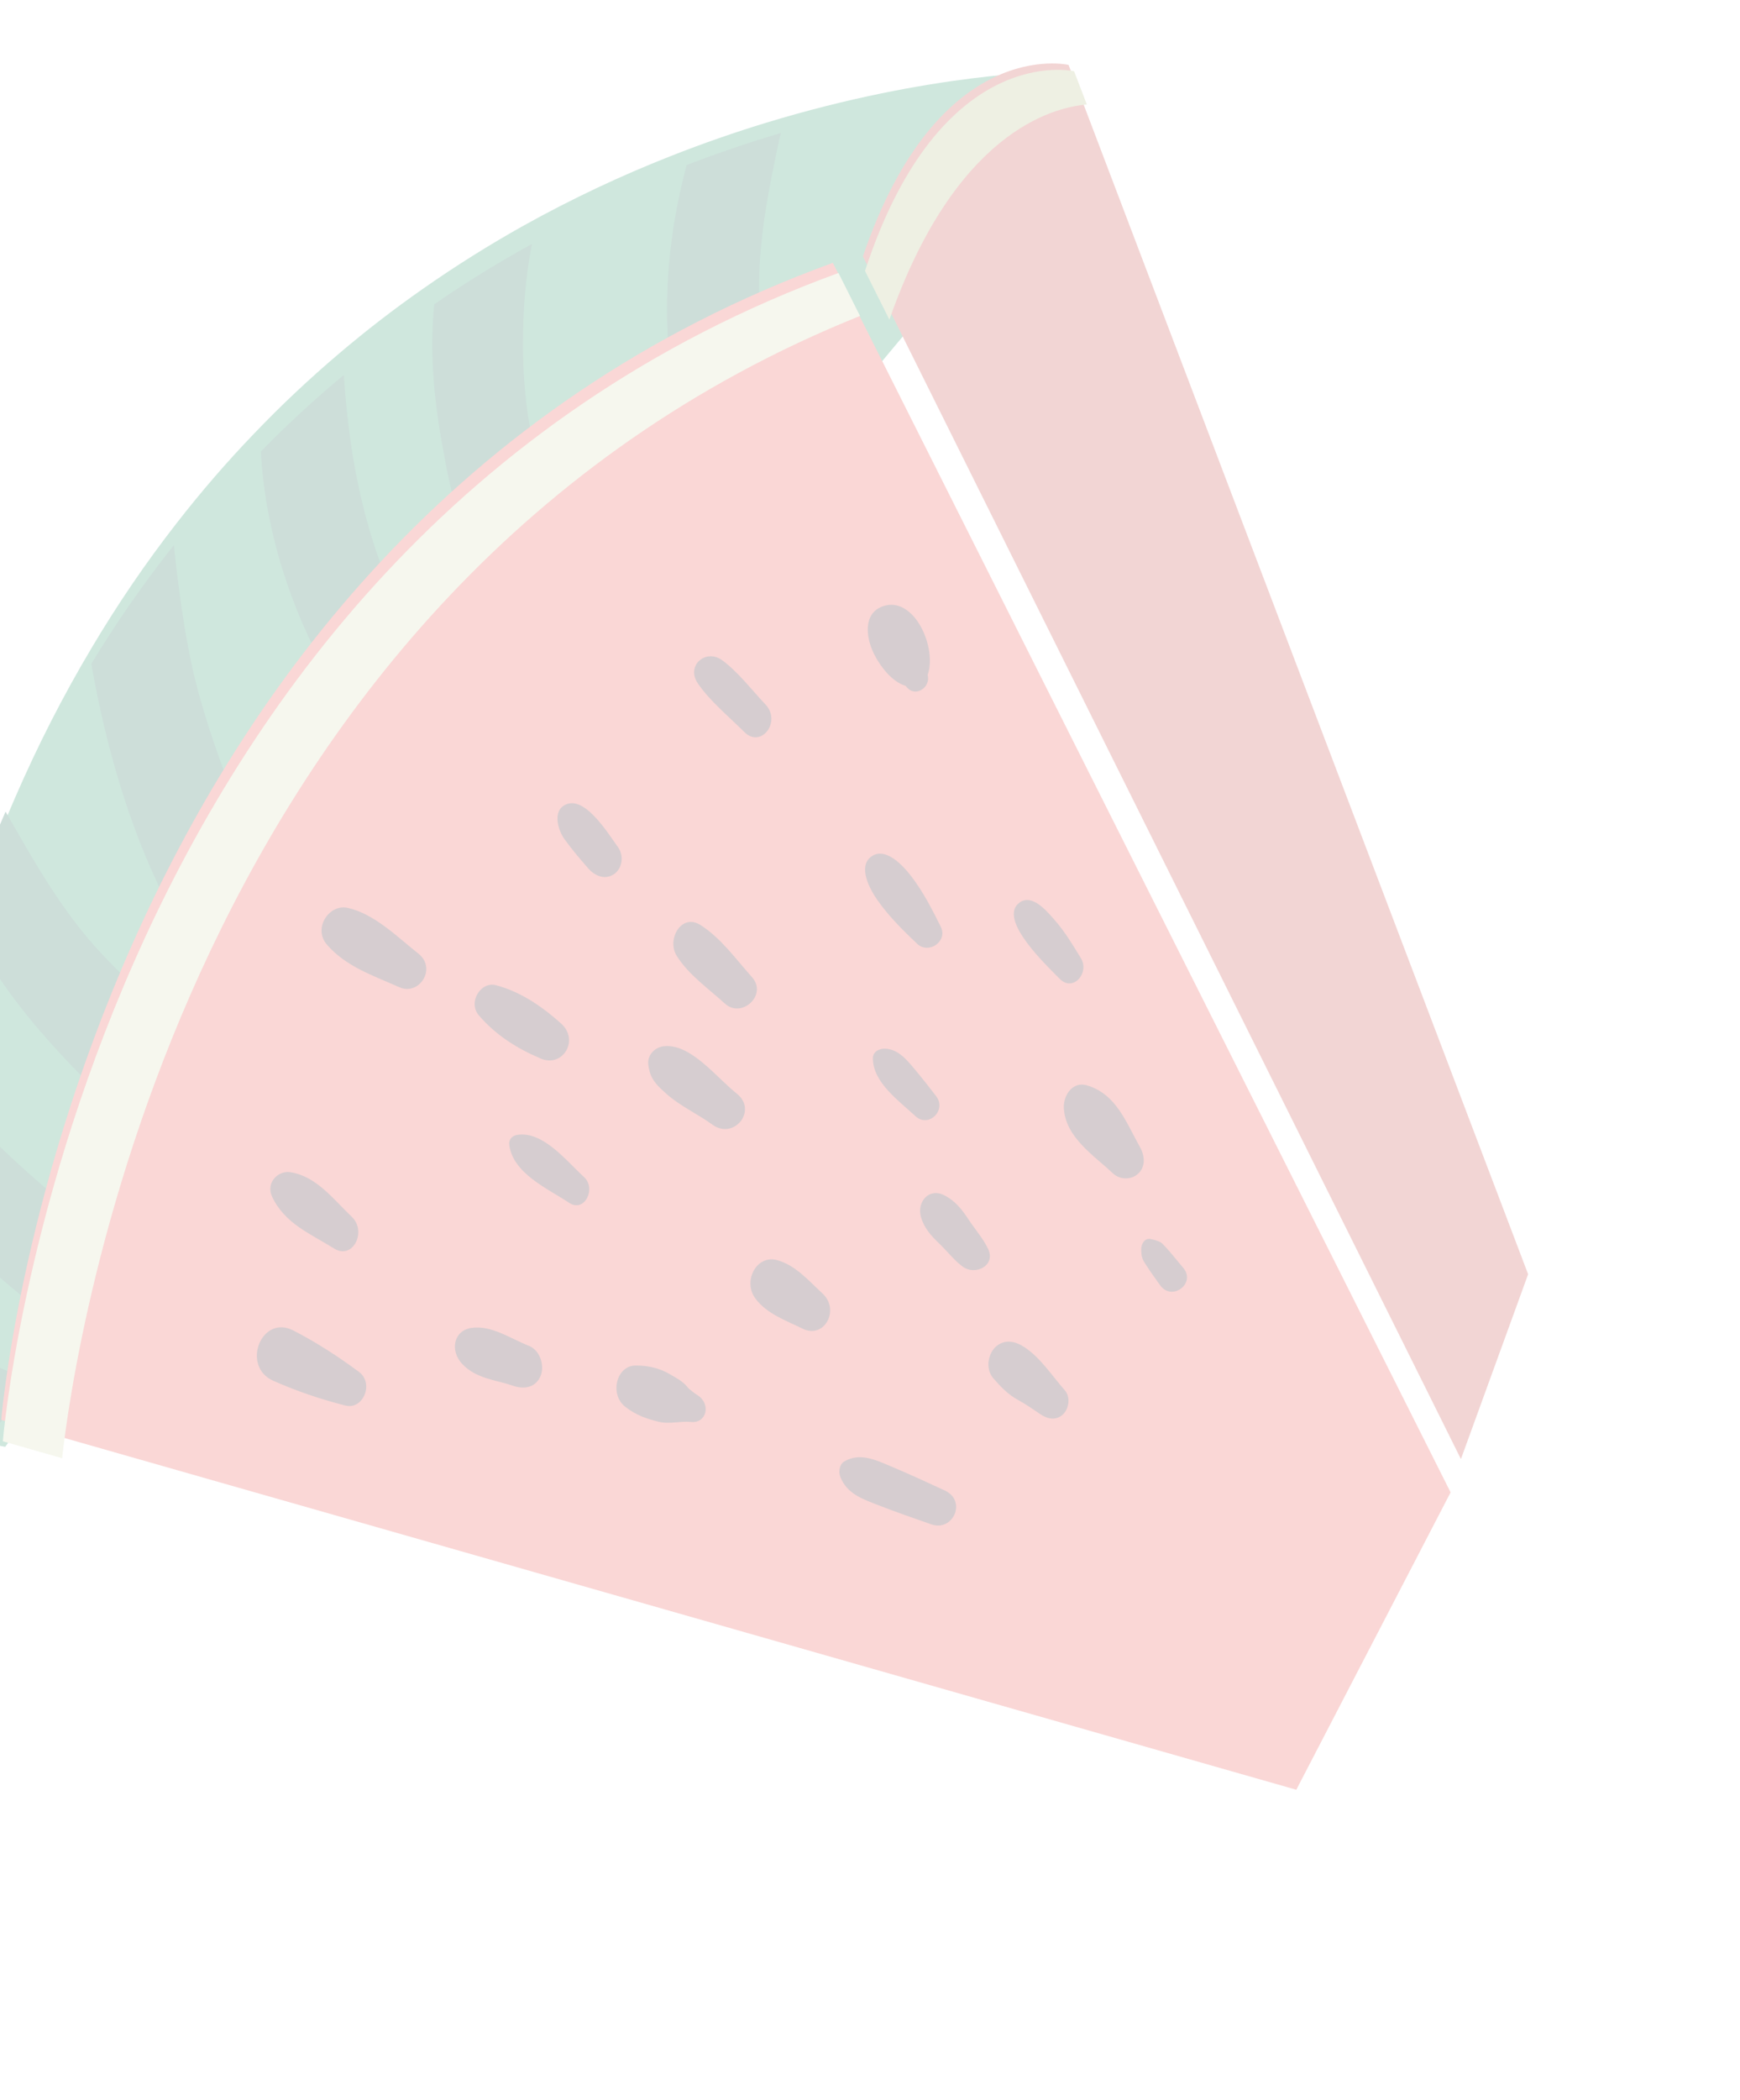 <svg width="276" height="333" viewBox="0 0 276 333" fill="none" xmlns="http://www.w3.org/2000/svg">
<g opacity="0.2">
<path d="M-19.46 225.588C-19.326 223.319 -19.172 221.063 -19.014 218.834C-18.667 214.409 -18.267 210.053 -17.782 205.81C-16.971 198.49 -15.952 191.445 -14.747 184.675C-13.599 178.26 -12.295 172.078 -10.831 166.13C-8.949 158.454 -6.813 151.16 -4.448 144.235C-2.364 138.09 -0.101 132.23 2.317 126.648C6.035 118.065 10.124 110.121 14.506 102.775C14.506 102.775 14.506 102.775 14.511 102.763C18.726 95.661 23.226 89.109 27.926 83.069C31.898 77.953 36.017 73.206 40.251 68.802C44.649 64.195 49.176 59.965 53.76 56.075C58.121 52.369 62.523 48.983 66.967 45.873C72.265 42.154 77.583 38.843 82.859 35.88C90.843 31.425 98.718 27.766 106.268 24.794C111.561 22.703 116.686 20.936 121.574 19.448C147.697 11.489 166.931 11.403 166.931 11.403L158.627 34.884L34.481 183.475L23.977 197.819L14.209 211.143L8.541 218.892L0.93 229.264L0.835 229.4L-19.46 225.588Z" fill="#0E8857"/>
<path d="M109.823 71.839C104.427 58.465 105.08 42.298 108.163 29.178C108.39 28.191 108.638 27.187 108.918 26.172C114.092 24.176 119.101 22.496 123.88 21.086C123.739 21.578 123.609 22.076 123.506 22.577C122.046 29.536 120.658 36.283 120.44 43.555C120.218 50.838 121.098 57.891 122.583 65.143C123.763 70.959 122.607 78.114 115.51 76.754C112.998 76.269 110.81 74.308 109.823 71.839Z" fill="#035841"/>
<path d="M79.516 90.833C72.87 86.506 71.506 77.918 70.146 70.514C68.801 63.173 68.138 55.529 68.883 48.244C74.048 44.68 79.235 41.51 84.381 38.68C83.64 42.493 83.196 46.415 83.041 50.333C82.784 56.698 83.072 63.162 84.401 69.548C85.761 76.059 89.199 81.496 87.575 87.937C86.797 91.034 82.225 92.59 79.516 90.833Z" fill="#035841"/>
<path d="M54.087 110.401C46.934 99.152 42.099 85.182 41.376 71.595C45.662 67.196 50.072 63.162 54.538 59.457C55.482 74.114 58.404 88.108 66.058 101.827C71.006 110.698 59.783 119.365 54.087 110.401Z" fill="#035841"/>
<path d="M37.119 158.549C26.056 146.819 19.629 128.899 16.141 113.522C15.546 110.897 14.984 108.126 14.488 105.252C14.488 105.252 14.488 105.252 14.492 105.241C18.613 98.447 23.008 92.186 27.595 86.42C27.668 87.413 27.773 88.396 27.888 89.383C28.746 96.359 29.716 103.53 31.636 110.366C33.604 117.417 36.091 124.062 38.974 130.799C41.827 137.479 46.024 143.452 48.942 150.071C52.168 157.337 42.819 164.6 37.119 158.549Z" fill="#035841"/>
<path d="M11.614 169.237C6.532 163.991 1.847 158.367 -2.046 152.124C-3.341 150.034 -4.565 147.94 -5.693 145.81C-3.67 139.825 -1.47 134.12 0.882 128.687C1.824 130.322 2.739 131.915 3.615 133.434C7.145 139.593 11.091 145.808 15.917 151.007C20.892 156.349 26.324 160.777 31.654 165.665C36.149 169.8 37.188 177.761 31.219 179.917C24.321 182.392 16.318 174.084 11.614 169.237Z" fill="#035841"/>
<path d="M11.411 211.524C7.943 209.246 4.676 206.488 1.799 204.106C-3.807 199.446 -9.042 194.475 -13.981 189.029C-15.06 187.832 -16.128 186.601 -17.185 185.347C-16.084 179.061 -14.828 173.004 -13.413 167.178C-9.702 171.699 -5.894 176.115 -1.686 180.208C3.011 184.769 7.865 189.174 13.078 193.054C15.624 194.95 18.356 196.663 20.961 198.518L11.411 211.524Z" fill="#035841"/>
<path d="M-22.537 218.838C-22.218 214.448 -21.847 210.127 -21.391 205.918C-20.485 206.502 -19.58 207.086 -18.676 207.641C-11.054 212.378 -3.101 215.308 4.776 219.068L-2.708 229.315C-9.643 226.927 -16.545 222.934 -22.537 218.838Z" fill="#035841"/>
<path d="M230.095 236.623L205.621 283.774L0.196 225.139C0.196 225.139 11.526 85.447 132.107 41.675L230.095 236.623Z" fill="#E43730"/>
<path d="M0.451 228.524C0.451 228.524 11.806 87.502 132.998 43.281L136.416 50.094C28.681 93.383 11.694 214.598 9.849 231.211L0.451 228.524Z" fill="#D1D9AA"/>
<path d="M231.732 231.344L242.393 202.037L169.494 10.289C169.494 10.289 148.854 5.43 136.872 40.66L231.732 231.344Z" fill="#BF2E28"/>
<path d="M141.077 50.68L137.207 42.949C149.194 6.352 170.372 11.297 170.372 11.297L172.396 16.57C166.851 17.032 151.462 21.073 141.077 50.68Z" fill="#AAB574"/>
<path d="M54.791 222.859C57.595 223.574 59.395 219.334 56.918 217.505C53.555 215.02 50.203 212.85 46.521 210.953C41.454 208.341 38.19 216.644 43.35 218.931C47.126 220.602 50.86 221.856 54.791 222.859Z" fill="#340414"/>
<path d="M104.445 225.419C106.236 225.861 107.848 225.28 109.61 225.46C112.098 225.714 112.812 222.597 110.655 221.226C110.264 220.978 109.376 220.339 109.074 219.963C108.308 219.007 107.307 218.51 106.298 217.91C104.582 216.886 102.681 216.498 100.802 216.512C97.769 216.534 96.661 221.077 99.161 223.039C100.832 224.353 102.475 224.934 104.445 225.419Z" fill="#340414"/>
<path d="M127.29 210.66C130.746 212.378 133.284 207.694 130.468 205.091C128.23 203.024 126.162 200.58 123.229 199.792C119.978 198.919 117.803 203.164 119.804 205.862C121.644 208.349 124.681 209.364 127.29 210.66Z" fill="#340414"/>
<path d="M156.701 197.948C155.896 196.32 154.691 194.947 153.687 193.436C152.575 191.76 151.512 190.366 149.703 189.482C147.291 188.3 145.383 190.642 146.096 193.019C146.605 194.713 147.677 195.93 148.926 197.118C150.182 198.312 151.349 199.839 152.726 200.847C154.703 202.292 158.049 200.67 156.701 197.948Z" fill="#340414"/>
<path d="M180.268 186.312C181.705 185.271 181.693 183.424 180.821 181.874C178.6 177.924 177.069 173.456 172.386 172.084C170.14 171.426 168.638 173.672 168.747 175.698C168.996 180.334 173.507 183.186 176.518 186.032C177.57 187.028 179.212 187.074 180.268 186.312Z" fill="#340414"/>
<path d="M168.381 224.456C169.478 223.659 169.948 221.63 168.88 220.416C166.864 218.126 165.089 215.345 162.575 213.654C161.147 212.696 159.595 212.312 158.195 213.329C156.772 214.362 156.194 216.949 157.552 218.522C158.717 219.871 159.906 221.11 161.463 221.961C162.684 222.628 163.813 223.407 164.974 224.201C166.078 224.959 167.3 225.241 168.381 224.456Z" fill="#340414"/>
<path d="M139.226 238.618C142.046 239.717 144.889 240.703 147.734 241.698C151.176 242.901 153.413 237.969 149.863 236.327C147.12 235.059 144.381 233.787 141.603 232.619C138.932 231.498 136.468 230.254 133.926 231.715C133.158 232.157 132.969 233.348 133.3 234.186C134.35 236.853 136.83 237.686 139.226 238.618Z" fill="#340414"/>
<path d="M187.712 201.06C186.999 200.203 186.284 199.344 185.571 198.487C185.21 198.054 184.808 197.648 184.425 197.236C183.99 196.768 183.207 196.643 182.645 196.481C181.629 196.191 181 197.188 181.026 198.089C181.04 198.589 181.032 199.08 181.225 199.567C181.425 200.069 181.797 200.558 182.087 201.014C182.678 201.951 183.364 202.844 184 203.752C185.868 206.423 189.74 203.494 187.712 201.06Z" fill="#340414"/>
<path d="M119.29 154.946C116.702 152.052 114.385 148.758 111.133 146.68C108.07 144.721 105.703 148.953 107.354 151.578C109.246 154.584 112.402 156.769 114.98 159.122C117.656 161.562 121.785 157.736 119.29 154.946Z" fill="#340414"/>
<path d="M92.624 186.613C89.763 183.996 86.09 179.26 81.992 179.952C81.229 180.08 80.664 180.684 80.781 181.551C81.397 186.11 86.952 188.491 90.281 190.715C92.702 192.33 94.639 188.456 92.624 186.613Z" fill="#340414"/>
<path d="M55.823 192.957C52.845 190.114 50.2 186.519 46.071 185.862C44.075 185.544 42.149 187.566 43.147 189.712C45.151 194.017 49.249 195.615 52.974 197.945C56.006 199.84 58.206 195.231 55.823 192.957Z" fill="#340414"/>
<path d="M63.315 156.519C66.505 157.958 69.342 153.548 66.352 151.19C62.93 148.49 59.386 144.886 55.125 143.944C52.219 143.301 49.61 147.173 51.845 149.764C54.907 153.315 59.3 154.708 63.315 156.519Z" fill="#340414"/>
<path d="M116.845 173.377C113.622 170.836 109.503 165.346 105.229 165.896C103.839 166.076 102.564 167.352 102.854 168.955C102.855 168.963 102.855 168.971 102.857 168.979C102.86 168.995 102.858 169.01 102.861 169.026C102.861 169.02 102.862 169.017 102.862 169.011C102.889 169.229 102.929 169.444 102.994 169.659C103.349 171.34 104.494 172.354 105.723 173.448C107.891 175.377 110.668 176.622 113.002 178.32C116.413 180.802 120.251 176.062 116.845 173.377Z" fill="#340414"/>
<path d="M149.218 146.922C147.821 144.136 146.465 141.443 144.563 138.961C143.241 137.238 140.445 134.197 138.212 135.81C135.99 137.417 138.013 141.081 139.244 142.813C141.067 145.379 143.219 147.491 145.474 149.642C147.287 151.37 150.395 149.267 149.218 146.922Z" fill="#340414"/>
<path d="M121.418 111.696C119.231 109.388 117.071 106.519 114.525 104.667C111.973 102.812 108.746 105.518 110.7 108.369C112.652 111.218 115.614 113.605 118.032 116.039C120.74 118.759 123.989 114.409 121.418 111.696Z" fill="#340414"/>
<path d="M97.462 138.553C98.724 137.639 99.008 135.655 97.995 134.271C96.388 132.07 92.448 125.549 89.299 127.827C87.755 128.945 88.535 131.654 89.536 133.052C90.702 134.679 91.99 136.173 93.3 137.678C94.425 138.973 96.077 139.558 97.462 138.553Z" fill="#340414"/>
<path d="M147.195 107.318C147.179 107.211 147.164 107.101 147.147 106.994C148.686 102.68 144.969 94.337 139.982 96.15C136.855 97.286 137.355 101.18 138.683 103.782C139.655 105.69 141.492 108.102 143.615 108.731C143.718 108.842 143.821 108.952 143.924 109.064C145.268 110.517 147.449 109.035 147.195 107.318Z" fill="#340414"/>
<path d="M81.386 219.723C83.163 220.336 85.014 220.012 85.767 218.115C86.405 216.507 85.66 214.083 83.901 213.392C80.929 212.225 77.957 210.071 74.746 210.555C71.965 210.976 71.325 214.142 73.311 216.257C75.529 218.62 78.61 218.764 81.386 219.723Z" fill="#340414"/>
<path d="M171.449 151.92C170.153 149.802 168.894 147.691 167.249 145.828C165.968 144.375 163.702 141.675 161.73 143.102C158.097 145.728 166.253 153.307 168.073 155.181C170.199 157.375 172.88 154.256 171.449 151.92Z" fill="#340414"/>
<path d="M148.493 173.806C147.399 172.379 146.294 170.976 145.144 169.598C143.866 168.065 142.507 166.401 140.488 166.275C139.583 166.219 138.461 166.658 138.459 167.791C138.449 171.635 142.617 174.559 145.212 176.976C147.265 178.891 150.214 176.049 148.493 173.806Z" fill="#340414"/>
<path d="M85.812 167.854C89.236 169.297 91.963 164.937 88.992 162.276C85.932 159.535 82.525 157.228 78.669 156.211C76.243 155.571 74.179 158.926 75.966 161.005C78.689 164.174 82.092 166.287 85.812 167.854Z" fill="#340414"/>
</g>
</svg>
